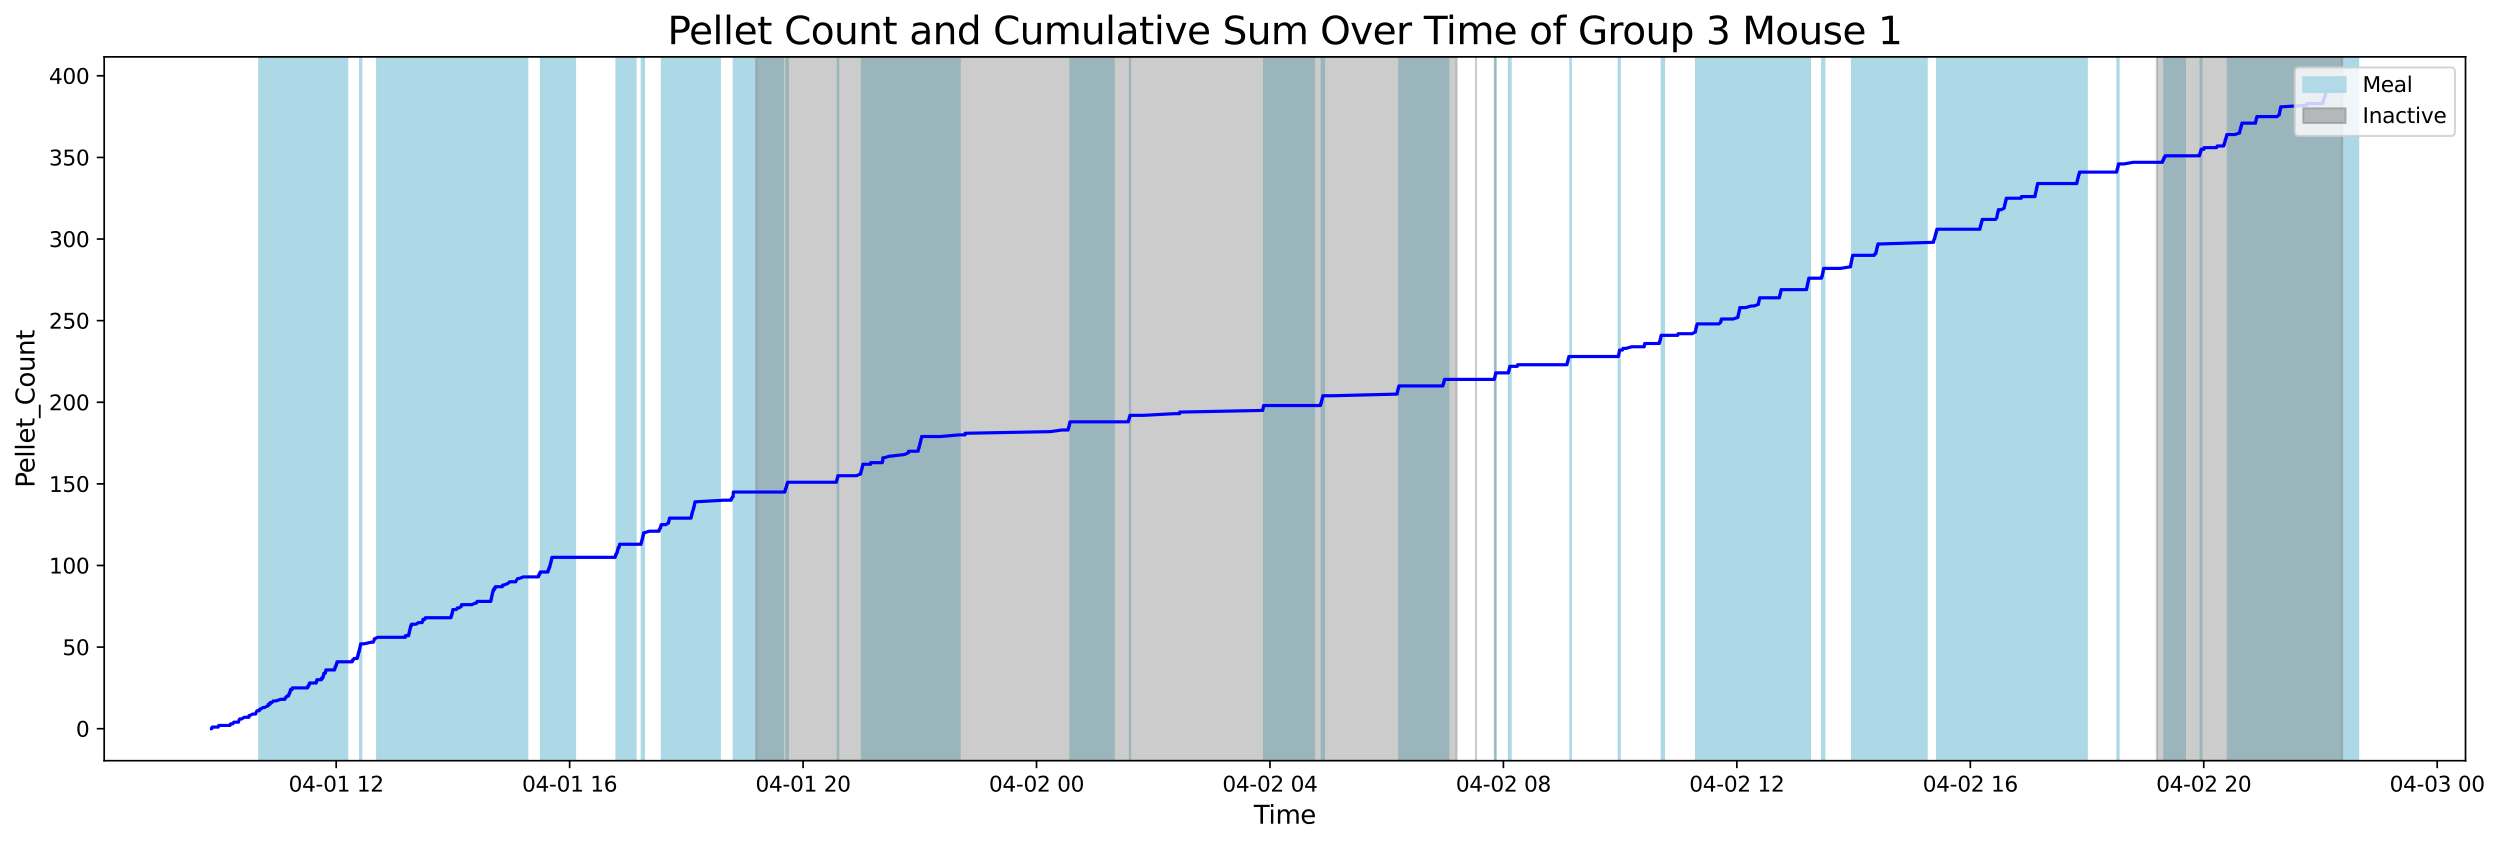 <?xml version="1.0" encoding="utf-8" standalone="no"?>
<!DOCTYPE svg PUBLIC "-//W3C//DTD SVG 1.1//EN"
  "http://www.w3.org/Graphics/SVG/1.1/DTD/svg11.dtd">
<svg xmlns:xlink="http://www.w3.org/1999/xlink" width="1181.532pt" height="399.009pt" viewBox="0 0 1181.532 399.009" xmlns="http://www.w3.org/2000/svg" version="1.1">
 <defs>
  <style type="text/css">*{stroke-linejoin: round; stroke-linecap: butt}</style>
 </defs>
 <g id="figure_1">
  <g id="patch_1">
   <path d="M 0 399.009 
L 1181.532 399.009 
L 1181.532 0 
L 0 0 
z
" style="fill: #ffffff"/>
  </g>
  <g id="axes_1">
   <g id="patch_2">
    <path d="M 49.235 359.517 
L 1165.235 359.517 
L 1165.235 26.877 
L 49.235 26.877 
z
" style="fill: #ffffff"/>
   </g>
   <g id="patch_3">
    <path d="M 139.842 359.517 
L 139.842 26.877 
L 122.509 26.877 
L 122.509 359.517 
z
" clip-path="url(#p1461bb9137)" style="fill: #add8e6; stroke: #add8e6; stroke-linejoin: miter"/>
   </g>
   <g id="patch_4">
    <path d="M 145.397 359.517 
L 145.397 26.877 
L 143.02 26.877 
L 143.02 359.517 
z
" clip-path="url(#p1461bb9137)" style="fill: #add8e6; stroke: #add8e6; stroke-linejoin: miter"/>
   </g>
   <g id="patch_5">
    <path d="M 150.967 359.517 
L 150.967 26.877 
L 128.605 26.877 
L 128.605 359.517 
z
" clip-path="url(#p1461bb9137)" style="fill: #add8e6; stroke: #add8e6; stroke-linejoin: miter"/>
   </g>
   <g id="patch_6">
    <path d="M 157.104 359.517 
L 157.104 26.877 
L 154.165 26.877 
L 154.165 359.517 
z
" clip-path="url(#p1461bb9137)" style="fill: #add8e6; stroke: #add8e6; stroke-linejoin: miter"/>
   </g>
   <g id="patch_7">
    <path d="M 160.038 359.517 
L 160.038 26.877 
L 137.637 26.877 
L 137.637 359.517 
z
" clip-path="url(#p1461bb9137)" style="fill: #add8e6; stroke: #add8e6; stroke-linejoin: miter"/>
   </g>
   <g id="patch_8">
    <path d="M 147.6 359.517 
L 147.6 26.877 
L 147.585 26.877 
L 147.585 359.517 
z
" clip-path="url(#p1461bb9137)" style="fill: #add8e6; stroke: #add8e6; stroke-linejoin: miter"/>
   </g>
   <g id="patch_9">
    <path d="M 153.459 359.517 
L 153.459 26.877 
L 153.308 26.877 
L 153.308 359.517 
z
" clip-path="url(#p1461bb9137)" style="fill: #add8e6; stroke: #add8e6; stroke-linejoin: miter"/>
   </g>
   <g id="patch_10">
    <path d="M 158.81 359.517 
L 158.81 26.877 
L 158.583 26.877 
L 158.583 359.517 
z
" clip-path="url(#p1461bb9137)" style="fill: #add8e6; stroke: #add8e6; stroke-linejoin: miter"/>
   </g>
   <g id="patch_11">
    <path d="M 164.096 359.517 
L 164.096 26.877 
L 159.833 26.877 
L 159.833 359.517 
z
" clip-path="url(#p1461bb9137)" style="fill: #add8e6; stroke: #add8e6; stroke-linejoin: miter"/>
   </g>
   <g id="patch_12">
    <path d="M 170.189 359.517 
L 170.189 26.877 
L 170.739 26.877 
L 170.739 359.517 
z
" clip-path="url(#p1461bb9137)" style="fill: #add8e6; stroke: #add8e6; stroke-linejoin: miter"/>
   </g>
   <g id="patch_13">
    <path d="M 199.964 359.517 
L 199.964 26.877 
L 178.235 26.877 
L 178.235 359.517 
z
" clip-path="url(#p1461bb9137)" style="fill: #add8e6; stroke: #add8e6; stroke-linejoin: miter"/>
   </g>
   <g id="patch_14">
    <path d="M 193.626 359.517 
L 193.626 26.877 
L 193.74 26.877 
L 193.74 359.517 
z
" clip-path="url(#p1461bb9137)" style="fill: #add8e6; stroke: #add8e6; stroke-linejoin: miter"/>
   </g>
   <g id="patch_15">
    <path d="M 194.491 359.517 
L 194.491 26.877 
L 194.892 26.877 
L 194.892 359.517 
z
" clip-path="url(#p1461bb9137)" style="fill: #add8e6; stroke: #add8e6; stroke-linejoin: miter"/>
   </g>
   <g id="patch_16">
    <path d="M 222.183 359.517 
L 222.183 26.877 
L 200.176 26.877 
L 200.176 359.517 
z
" clip-path="url(#p1461bb9137)" style="fill: #add8e6; stroke: #add8e6; stroke-linejoin: miter"/>
   </g>
   <g id="patch_17">
    <path d="M 215.623 359.517 
L 215.623 26.877 
L 214.502 26.877 
L 214.502 359.517 
z
" clip-path="url(#p1461bb9137)" style="fill: #add8e6; stroke: #add8e6; stroke-linejoin: miter"/>
   </g>
   <g id="patch_18">
    <path d="M 242.395 359.517 
L 242.395 26.877 
L 219.004 26.877 
L 219.004 359.517 
z
" clip-path="url(#p1461bb9137)" style="fill: #add8e6; stroke: #add8e6; stroke-linejoin: miter"/>
   </g>
   <g id="patch_19">
    <path d="M 249.191 359.517 
L 249.191 26.877 
L 232.591 26.877 
L 232.591 359.517 
z
" clip-path="url(#p1461bb9137)" style="fill: #add8e6; stroke: #add8e6; stroke-linejoin: miter"/>
   </g>
   <g id="patch_20">
    <path d="M 233.097 359.517 
L 233.097 26.877 
L 233.319 26.877 
L 233.319 359.517 
z
" clip-path="url(#p1461bb9137)" style="fill: #add8e6; stroke: #add8e6; stroke-linejoin: miter"/>
   </g>
   <g id="patch_21">
    <path d="M 265.304 359.517 
L 265.304 26.877 
L 257.368 26.877 
L 257.368 359.517 
z
" clip-path="url(#p1461bb9137)" style="fill: #add8e6; stroke: #add8e6; stroke-linejoin: miter"/>
   </g>
   <g id="patch_22">
    <path d="M 271.763 359.517 
L 271.763 26.877 
L 255.639 26.877 
L 255.639 359.517 
z
" clip-path="url(#p1461bb9137)" style="fill: #add8e6; stroke: #add8e6; stroke-linejoin: miter"/>
   </g>
   <g id="patch_23">
    <path d="M 259.484 359.517 
L 259.484 26.877 
L 259.781 26.877 
L 259.781 359.517 
z
" clip-path="url(#p1461bb9137)" style="fill: #add8e6; stroke: #add8e6; stroke-linejoin: miter"/>
   </g>
   <g id="patch_24">
    <path d="M 260.669 359.517 
L 260.669 26.877 
L 261.259 26.877 
L 261.259 359.517 
z
" clip-path="url(#p1461bb9137)" style="fill: #add8e6; stroke: #add8e6; stroke-linejoin: miter"/>
   </g>
   <g id="patch_25">
    <path d="M 292.951 359.517 
L 292.951 26.877 
L 291.36 26.877 
L 291.36 359.517 
z
" clip-path="url(#p1461bb9137)" style="fill: #add8e6; stroke: #add8e6; stroke-linejoin: miter"/>
   </g>
   <g id="patch_26">
    <path d="M 300.392 359.517 
L 300.392 26.877 
L 292.464 26.877 
L 292.464 359.517 
z
" clip-path="url(#p1461bb9137)" style="fill: #add8e6; stroke: #add8e6; stroke-linejoin: miter"/>
   </g>
   <g id="patch_27">
    <path d="M 292.939 359.517 
L 292.939 26.877 
L 293.13 26.877 
L 293.13 359.517 
z
" clip-path="url(#p1461bb9137)" style="fill: #add8e6; stroke: #add8e6; stroke-linejoin: miter"/>
   </g>
   <g id="patch_28">
    <path d="M 303.281 359.517 
L 303.281 26.877 
L 304.372 26.877 
L 304.372 359.517 
z
" clip-path="url(#p1461bb9137)" style="fill: #add8e6; stroke: #add8e6; stroke-linejoin: miter"/>
   </g>
   <g id="patch_29">
    <path d="M 322.383 359.517 
L 322.383 26.877 
L 312.827 26.877 
L 312.827 359.517 
z
" clip-path="url(#p1461bb9137)" style="fill: #add8e6; stroke: #add8e6; stroke-linejoin: miter"/>
   </g>
   <g id="patch_30">
    <path d="M 340.213 359.517 
L 340.213 26.877 
L 316.69 26.877 
L 316.69 359.517 
z
" clip-path="url(#p1461bb9137)" style="fill: #add8e6; stroke: #add8e6; stroke-linejoin: miter"/>
   </g>
   <g id="patch_31">
    <path d="M 327.706 359.517 
L 327.706 26.877 
L 327.395 26.877 
L 327.395 359.517 
z
" clip-path="url(#p1461bb9137)" style="fill: #add8e6; stroke: #add8e6; stroke-linejoin: miter"/>
   </g>
   <g id="patch_32">
    <path d="M 336.249 359.517 
L 336.249 26.877 
L 328.866 26.877 
L 328.866 359.517 
z
" clip-path="url(#p1461bb9137)" style="fill: #add8e6; stroke: #add8e6; stroke-linejoin: miter"/>
   </g>
   <g id="patch_33">
    <path d="M 370.072 359.517 
L 370.072 26.877 
L 346.769 26.877 
L 346.769 359.517 
z
" clip-path="url(#p1461bb9137)" style="fill: #add8e6; stroke: #add8e6; stroke-linejoin: miter"/>
   </g>
   <g id="patch_34">
    <path d="M 371.642 359.517 
L 371.642 26.877 
L 372.372 26.877 
L 372.372 359.517 
z
" clip-path="url(#p1461bb9137)" style="fill: #add8e6; stroke: #add8e6; stroke-linejoin: miter"/>
   </g>
   <g id="patch_35">
    <path d="M 395.935 359.517 
L 395.935 26.877 
L 396.168 26.877 
L 396.168 359.517 
z
" clip-path="url(#p1461bb9137)" style="fill: #add8e6; stroke: #add8e6; stroke-linejoin: miter"/>
   </g>
   <g id="patch_36">
    <path d="M 430.945 359.517 
L 430.945 26.877 
L 407.331 26.877 
L 407.331 359.517 
z
" clip-path="url(#p1461bb9137)" style="fill: #add8e6; stroke: #add8e6; stroke-linejoin: miter"/>
   </g>
   <g id="patch_37">
    <path d="M 408.195 359.517 
L 408.195 26.877 
L 408.157 26.877 
L 408.157 359.517 
z
" clip-path="url(#p1461bb9137)" style="fill: #add8e6; stroke: #add8e6; stroke-linejoin: miter"/>
   </g>
   <g id="patch_38">
    <path d="M 417.375 359.517 
L 417.375 26.877 
L 417.454 26.877 
L 417.454 359.517 
z
" clip-path="url(#p1461bb9137)" style="fill: #add8e6; stroke: #add8e6; stroke-linejoin: miter"/>
   </g>
   <g id="patch_39">
    <path d="M 453.555 359.517 
L 453.555 26.877 
L 430.597 26.877 
L 430.597 359.517 
z
" clip-path="url(#p1461bb9137)" style="fill: #add8e6; stroke: #add8e6; stroke-linejoin: miter"/>
   </g>
   <g id="patch_40">
    <path d="M 434.196 359.517 
L 434.196 26.877 
L 434.437 26.877 
L 434.437 359.517 
z
" clip-path="url(#p1461bb9137)" style="fill: #add8e6; stroke: #add8e6; stroke-linejoin: miter"/>
   </g>
   <g id="patch_41">
    <path d="M 435.048 359.517 
L 435.048 26.877 
L 434.74 26.877 
L 434.74 359.517 
z
" clip-path="url(#p1461bb9137)" style="fill: #add8e6; stroke: #add8e6; stroke-linejoin: miter"/>
   </g>
   <g id="patch_42">
    <path d="M 435.352 359.517 
L 435.352 26.877 
L 435.307 26.877 
L 435.307 359.517 
z
" clip-path="url(#p1461bb9137)" style="fill: #add8e6; stroke: #add8e6; stroke-linejoin: miter"/>
   </g>
   <g id="patch_43">
    <path d="M 436.383 359.517 
L 436.383 26.877 
L 435.666 26.877 
L 435.666 359.517 
z
" clip-path="url(#p1461bb9137)" style="fill: #add8e6; stroke: #add8e6; stroke-linejoin: miter"/>
   </g>
   <g id="patch_44">
    <path d="M 526.372 359.517 
L 526.372 26.877 
L 505.903 26.877 
L 505.903 359.517 
z
" clip-path="url(#p1461bb9137)" style="fill: #add8e6; stroke: #add8e6; stroke-linejoin: miter"/>
   </g>
   <g id="patch_45">
    <path d="M 534 359.517 
L 534 26.877 
L 534.135 26.877 
L 534.135 359.517 
z
" clip-path="url(#p1461bb9137)" style="fill: #add8e6; stroke: #add8e6; stroke-linejoin: miter"/>
   </g>
   <g id="patch_46">
    <path d="M 621.034 359.517 
L 621.034 26.877 
L 597.399 26.877 
L 597.399 359.517 
z
" clip-path="url(#p1461bb9137)" style="fill: #add8e6; stroke: #add8e6; stroke-linejoin: miter"/>
   </g>
   <g id="patch_47">
    <path d="M 625.173 359.517 
L 625.173 26.877 
L 624.623 26.877 
L 624.623 359.517 
z
" clip-path="url(#p1461bb9137)" style="fill: #add8e6; stroke: #add8e6; stroke-linejoin: miter"/>
   </g>
   <g id="patch_48">
    <path d="M 625.74 359.517 
L 625.74 26.877 
L 625.18 26.877 
L 625.18 359.517 
z
" clip-path="url(#p1461bb9137)" style="fill: #add8e6; stroke: #add8e6; stroke-linejoin: miter"/>
   </g>
   <g id="patch_49">
    <path d="M 684.55 359.517 
L 684.55 26.877 
L 661.261 26.877 
L 661.261 359.517 
z
" clip-path="url(#p1461bb9137)" style="fill: #add8e6; stroke: #add8e6; stroke-linejoin: miter"/>
   </g>
   <g id="patch_50">
    <path d="M 683.672 359.517 
L 683.672 26.877 
L 682.874 26.877 
L 682.874 359.517 
z
" clip-path="url(#p1461bb9137)" style="fill: #add8e6; stroke: #add8e6; stroke-linejoin: miter"/>
   </g>
   <g id="patch_51">
    <path d="M 706.475 359.517 
L 706.475 26.877 
L 706.785 26.877 
L 706.785 359.517 
z
" clip-path="url(#p1461bb9137)" style="fill: #add8e6; stroke: #add8e6; stroke-linejoin: miter"/>
   </g>
   <g id="patch_52">
    <path d="M 713.109 359.517 
L 713.109 26.877 
L 713.244 26.877 
L 713.244 359.517 
z
" clip-path="url(#p1461bb9137)" style="fill: #add8e6; stroke: #add8e6; stroke-linejoin: miter"/>
   </g>
   <g id="patch_53">
    <path d="M 713.976 359.517 
L 713.976 26.877 
L 713.88 26.877 
L 713.88 359.517 
z
" clip-path="url(#p1461bb9137)" style="fill: #add8e6; stroke: #add8e6; stroke-linejoin: miter"/>
   </g>
   <g id="patch_54">
    <path d="M 742.394 359.517 
L 742.394 26.877 
L 742.161 26.877 
L 742.161 359.517 
z
" clip-path="url(#p1461bb9137)" style="fill: #add8e6; stroke: #add8e6; stroke-linejoin: miter"/>
   </g>
   <g id="patch_55">
    <path d="M 765.031 359.517 
L 765.031 26.877 
L 765.537 26.877 
L 765.537 359.517 
z
" clip-path="url(#p1461bb9137)" style="fill: #add8e6; stroke: #add8e6; stroke-linejoin: miter"/>
   </g>
   <g id="patch_56">
    <path d="M 786.454 359.517 
L 786.454 26.877 
L 785.314 26.877 
L 785.314 359.517 
z
" clip-path="url(#p1461bb9137)" style="fill: #add8e6; stroke: #add8e6; stroke-linejoin: miter"/>
   </g>
   <g id="patch_57">
    <path d="M 825.52 359.517 
L 825.52 26.877 
L 801.563 26.877 
L 801.563 359.517 
z
" clip-path="url(#p1461bb9137)" style="fill: #add8e6; stroke: #add8e6; stroke-linejoin: miter"/>
   </g>
   <g id="patch_58">
    <path d="M 802.216 359.517 
L 802.216 26.877 
L 801.923 26.877 
L 801.923 359.517 
z
" clip-path="url(#p1461bb9137)" style="fill: #add8e6; stroke: #add8e6; stroke-linejoin: miter"/>
   </g>
   <g id="patch_59">
    <path d="M 837.564 359.517 
L 837.564 26.877 
L 813.92 26.877 
L 813.92 359.517 
z
" clip-path="url(#p1461bb9137)" style="fill: #add8e6; stroke: #add8e6; stroke-linejoin: miter"/>
   </g>
   <g id="patch_60">
    <path d="M 845.701 359.517 
L 845.701 26.877 
L 822.544 26.877 
L 822.544 359.517 
z
" clip-path="url(#p1461bb9137)" style="fill: #add8e6; stroke: #add8e6; stroke-linejoin: miter"/>
   </g>
   <g id="patch_61">
    <path d="M 855.393 359.517 
L 855.393 26.877 
L 831.76 26.877 
L 831.76 359.517 
z
" clip-path="url(#p1461bb9137)" style="fill: #add8e6; stroke: #add8e6; stroke-linejoin: miter"/>
   </g>
   <g id="patch_62">
    <path d="M 841.749 359.517 
L 841.749 26.877 
L 841.459 26.877 
L 841.459 359.517 
z
" clip-path="url(#p1461bb9137)" style="fill: #add8e6; stroke: #add8e6; stroke-linejoin: miter"/>
   </g>
   <g id="patch_63">
    <path d="M 842.003 359.517 
L 842.003 26.877 
L 841.887 26.877 
L 841.887 359.517 
z
" clip-path="url(#p1461bb9137)" style="fill: #add8e6; stroke: #add8e6; stroke-linejoin: miter"/>
   </g>
   <g id="patch_64">
    <path d="M 854.008 359.517 
L 854.008 26.877 
L 854.537 26.877 
L 854.537 359.517 
z
" clip-path="url(#p1461bb9137)" style="fill: #add8e6; stroke: #add8e6; stroke-linejoin: miter"/>
   </g>
   <g id="patch_65">
    <path d="M 855.168 359.517 
L 855.168 26.877 
L 855.09 26.877 
L 855.09 359.517 
z
" clip-path="url(#p1461bb9137)" style="fill: #add8e6; stroke: #add8e6; stroke-linejoin: miter"/>
   </g>
   <g id="patch_66">
    <path d="M 861.167 359.517 
L 861.167 26.877 
L 861.349 26.877 
L 861.349 359.517 
z
" clip-path="url(#p1461bb9137)" style="fill: #add8e6; stroke: #add8e6; stroke-linejoin: miter"/>
   </g>
   <g id="patch_67">
    <path d="M 862.091 359.517 
L 862.091 26.877 
L 862.205 26.877 
L 862.205 359.517 
z
" clip-path="url(#p1461bb9137)" style="fill: #add8e6; stroke: #add8e6; stroke-linejoin: miter"/>
   </g>
   <g id="patch_68">
    <path d="M 898.859 359.517 
L 898.859 26.877 
L 875.266 26.877 
L 875.266 359.517 
z
" clip-path="url(#p1461bb9137)" style="fill: #add8e6; stroke: #add8e6; stroke-linejoin: miter"/>
   </g>
   <g id="patch_69">
    <path d="M 875.892 359.517 
L 875.892 26.877 
L 875.755 26.877 
L 875.755 359.517 
z
" clip-path="url(#p1461bb9137)" style="fill: #add8e6; stroke: #add8e6; stroke-linejoin: miter"/>
   </g>
   <g id="patch_70">
    <path d="M 910.581 359.517 
L 910.581 26.877 
L 887.587 26.877 
L 887.587 359.517 
z
" clip-path="url(#p1461bb9137)" style="fill: #add8e6; stroke: #add8e6; stroke-linejoin: miter"/>
   </g>
   <g id="patch_71">
    <path d="M 938.156 359.517 
L 938.156 26.877 
L 915.476 26.877 
L 915.476 359.517 
z
" clip-path="url(#p1461bb9137)" style="fill: #add8e6; stroke: #add8e6; stroke-linejoin: miter"/>
   </g>
   <g id="patch_72">
    <path d="M 960.237 359.517 
L 960.237 26.877 
L 936.941 26.877 
L 936.941 359.517 
z
" clip-path="url(#p1461bb9137)" style="fill: #add8e6; stroke: #add8e6; stroke-linejoin: miter"/>
   </g>
   <g id="patch_73">
    <path d="M 968.075 359.517 
L 968.075 26.877 
L 944.661 26.877 
L 944.661 359.517 
z
" clip-path="url(#p1461bb9137)" style="fill: #add8e6; stroke: #add8e6; stroke-linejoin: miter"/>
   </g>
   <g id="patch_74">
    <path d="M 971.538 359.517 
L 971.538 26.877 
L 948.349 26.877 
L 948.349 359.517 
z
" clip-path="url(#p1461bb9137)" style="fill: #add8e6; stroke: #add8e6; stroke-linejoin: miter"/>
   </g>
   <g id="patch_75">
    <path d="M 986.264 359.517 
L 986.264 26.877 
L 963.189 26.877 
L 963.189 359.517 
z
" clip-path="url(#p1461bb9137)" style="fill: #add8e6; stroke: #add8e6; stroke-linejoin: miter"/>
   </g>
   <g id="patch_76">
    <path d="M 981.972 359.517 
L 981.972 26.877 
L 982.682 26.877 
L 982.682 359.517 
z
" clip-path="url(#p1461bb9137)" style="fill: #add8e6; stroke: #add8e6; stroke-linejoin: miter"/>
   </g>
   <g id="patch_77">
    <path d="M 1000.722 359.517 
L 1000.722 26.877 
L 1001.272 26.877 
L 1001.272 359.517 
z
" clip-path="url(#p1461bb9137)" style="fill: #add8e6; stroke: #add8e6; stroke-linejoin: miter"/>
   </g>
   <g id="patch_78">
    <path d="M 1032.649 359.517 
L 1032.649 26.877 
L 1022.9 26.877 
L 1022.9 359.517 
z
" clip-path="url(#p1461bb9137)" style="fill: #add8e6; stroke: #add8e6; stroke-linejoin: miter"/>
   </g>
   <g id="patch_79">
    <path d="M 1040.007 359.517 
L 1040.007 26.877 
L 1040.438 26.877 
L 1040.438 359.517 
z
" clip-path="url(#p1461bb9137)" style="fill: #add8e6; stroke: #add8e6; stroke-linejoin: miter"/>
   </g>
   <g id="patch_80">
    <path d="M 1064.519 359.517 
L 1064.519 26.877 
L 1052.895 26.877 
L 1052.895 359.517 
z
" clip-path="url(#p1461bb9137)" style="fill: #add8e6; stroke: #add8e6; stroke-linejoin: miter"/>
   </g>
   <g id="patch_81">
    <path d="M 1082.711 359.517 
L 1082.711 26.877 
L 1059.619 26.877 
L 1059.619 359.517 
z
" clip-path="url(#p1461bb9137)" style="fill: #add8e6; stroke: #add8e6; stroke-linejoin: miter"/>
   </g>
   <g id="patch_82">
    <path d="M 1066.14 359.517 
L 1066.14 26.877 
L 1066.643 26.877 
L 1066.643 359.517 
z
" clip-path="url(#p1461bb9137)" style="fill: #add8e6; stroke: #add8e6; stroke-linejoin: miter"/>
   </g>
   <g id="patch_83">
    <path d="M 1101.475 359.517 
L 1101.475 26.877 
L 1077.984 26.877 
L 1077.984 359.517 
z
" clip-path="url(#p1461bb9137)" style="fill: #add8e6; stroke: #add8e6; stroke-linejoin: miter"/>
   </g>
   <g id="patch_84">
    <path d="M 1114.508 359.517 
L 1114.508 26.877 
L 1090.537 26.877 
L 1090.537 359.517 
z
" clip-path="url(#p1461bb9137)" style="fill: #add8e6; stroke: #add8e6; stroke-linejoin: miter"/>
   </g>
   <g id="patch_85">
    <path d="M 1098.226 359.517 
L 1098.226 26.877 
L 1099.546 26.877 
L 1099.546 359.517 
z
" clip-path="url(#p1461bb9137)" style="fill: #add8e6; stroke: #add8e6; stroke-linejoin: miter"/>
   </g>
   <g id="patch_86">
    <path d="M 357.399 359.517 
L 357.399 26.877 
L 688.389 26.877 
L 688.389 359.517 
z
" clip-path="url(#p1461bb9137)" style="fill: #808080; opacity: 0.4; stroke: #808080; stroke-linejoin: miter"/>
   </g>
   <g id="patch_87">
    <path d="M 697.583 26.877 
L 697.583 26.877 
L 697.583 359.517 
" clip-path="url(#p1461bb9137)" style="fill: #808080; opacity: 0.4; stroke: #808080; stroke-linejoin: miter"/>
   </g>
   <g id="patch_88">
    <path d="M 706.777 26.877 
L 706.777 26.877 
L 706.777 359.517 
" clip-path="url(#p1461bb9137)" style="fill: #808080; opacity: 0.4; stroke: #808080; stroke-linejoin: miter"/>
   </g>
   <g id="patch_89">
    <path d="M 1019.379 359.517 
L 1019.379 26.877 
L 1106.946 26.877 
L 1106.946 359.517 
z
" clip-path="url(#p1461bb9137)" style="fill: #808080; opacity: 0.4; stroke: #808080; stroke-linejoin: miter"/>
   </g>
   <g id="matplotlib.axis_1">
    <g id="xtick_1">
     <g id="line2d_1">
      <defs>
       <path id="m7305e7c8de" d="M 0 0 
L 0 3.5 
" style="stroke: #000000; stroke-width: 0.8"/>
      </defs>
      <g>
       <use xlink:href="#m7305e7c8de" x="158.882" y="359.517" style="stroke: #000000; stroke-width: 0.8"/>
      </g>
     </g>
     <g id="text_1">
      <!-- 04-01 12 -->
      <g transform="translate(136.401 374.116) scale(0.1 -0.1)">
       <defs>
        <path id="DejaVuSans-30" d="M 2034 4250 
Q 1547 4250 1301 3770 
Q 1056 3291 1056 2328 
Q 1056 1369 1301 889 
Q 1547 409 2034 409 
Q 2525 409 2770 889 
Q 3016 1369 3016 2328 
Q 3016 3291 2770 3770 
Q 2525 4250 2034 4250 
z
M 2034 4750 
Q 2819 4750 3233 4129 
Q 3647 3509 3647 2328 
Q 3647 1150 3233 529 
Q 2819 -91 2034 -91 
Q 1250 -91 836 529 
Q 422 1150 422 2328 
Q 422 3509 836 4129 
Q 1250 4750 2034 4750 
z
" transform="scale(0.016)"/>
        <path id="DejaVuSans-34" d="M 2419 4116 
L 825 1625 
L 2419 1625 
L 2419 4116 
z
M 2253 4666 
L 3047 4666 
L 3047 1625 
L 3713 1625 
L 3713 1100 
L 3047 1100 
L 3047 0 
L 2419 0 
L 2419 1100 
L 313 1100 
L 313 1709 
L 2253 4666 
z
" transform="scale(0.016)"/>
        <path id="DejaVuSans-2d" d="M 313 2009 
L 1997 2009 
L 1997 1497 
L 313 1497 
L 313 2009 
z
" transform="scale(0.016)"/>
        <path id="DejaVuSans-31" d="M 794 531 
L 1825 531 
L 1825 4091 
L 703 3866 
L 703 4441 
L 1819 4666 
L 2450 4666 
L 2450 531 
L 3481 531 
L 3481 0 
L 794 0 
L 794 531 
z
" transform="scale(0.016)"/>
        <path id="DejaVuSans-20" transform="scale(0.016)"/>
        <path id="DejaVuSans-32" d="M 1228 531 
L 3431 531 
L 3431 0 
L 469 0 
L 469 531 
Q 828 903 1448 1529 
Q 2069 2156 2228 2338 
Q 2531 2678 2651 2914 
Q 2772 3150 2772 3378 
Q 2772 3750 2511 3984 
Q 2250 4219 1831 4219 
Q 1534 4219 1204 4116 
Q 875 4013 500 3803 
L 500 4441 
Q 881 4594 1212 4672 
Q 1544 4750 1819 4750 
Q 2544 4750 2975 4387 
Q 3406 4025 3406 3419 
Q 3406 3131 3298 2873 
Q 3191 2616 2906 2266 
Q 2828 2175 2409 1742 
Q 1991 1309 1228 531 
z
" transform="scale(0.016)"/>
       </defs>
       <use xlink:href="#DejaVuSans-30"/>
       <use xlink:href="#DejaVuSans-34" x="63.623"/>
       <use xlink:href="#DejaVuSans-2d" x="127.246"/>
       <use xlink:href="#DejaVuSans-30" x="163.33"/>
       <use xlink:href="#DejaVuSans-31" x="226.953"/>
       <use xlink:href="#DejaVuSans-20" x="290.576"/>
       <use xlink:href="#DejaVuSans-31" x="322.363"/>
       <use xlink:href="#DejaVuSans-32" x="385.986"/>
      </g>
     </g>
    </g>
    <g id="xtick_2">
     <g id="line2d_2">
      <g>
       <use xlink:href="#m7305e7c8de" x="269.212" y="359.517" style="stroke: #000000; stroke-width: 0.8"/>
      </g>
     </g>
     <g id="text_2">
      <!-- 04-01 16 -->
      <g transform="translate(246.731 374.116) scale(0.1 -0.1)">
       <defs>
        <path id="DejaVuSans-36" d="M 2113 2584 
Q 1688 2584 1439 2293 
Q 1191 2003 1191 1497 
Q 1191 994 1439 701 
Q 1688 409 2113 409 
Q 2538 409 2786 701 
Q 3034 994 3034 1497 
Q 3034 2003 2786 2293 
Q 2538 2584 2113 2584 
z
M 3366 4563 
L 3366 3988 
Q 3128 4100 2886 4159 
Q 2644 4219 2406 4219 
Q 1781 4219 1451 3797 
Q 1122 3375 1075 2522 
Q 1259 2794 1537 2939 
Q 1816 3084 2150 3084 
Q 2853 3084 3261 2657 
Q 3669 2231 3669 1497 
Q 3669 778 3244 343 
Q 2819 -91 2113 -91 
Q 1303 -91 875 529 
Q 447 1150 447 2328 
Q 447 3434 972 4092 
Q 1497 4750 2381 4750 
Q 2619 4750 2861 4703 
Q 3103 4656 3366 4563 
z
" transform="scale(0.016)"/>
       </defs>
       <use xlink:href="#DejaVuSans-30"/>
       <use xlink:href="#DejaVuSans-34" x="63.623"/>
       <use xlink:href="#DejaVuSans-2d" x="127.246"/>
       <use xlink:href="#DejaVuSans-30" x="163.33"/>
       <use xlink:href="#DejaVuSans-31" x="226.953"/>
       <use xlink:href="#DejaVuSans-20" x="290.576"/>
       <use xlink:href="#DejaVuSans-31" x="322.363"/>
       <use xlink:href="#DejaVuSans-36" x="385.986"/>
      </g>
     </g>
    </g>
    <g id="xtick_3">
     <g id="line2d_3">
      <g>
       <use xlink:href="#m7305e7c8de" x="379.542" y="359.517" style="stroke: #000000; stroke-width: 0.8"/>
      </g>
     </g>
     <g id="text_3">
      <!-- 04-01 20 -->
      <g transform="translate(357.061 374.116) scale(0.1 -0.1)">
       <use xlink:href="#DejaVuSans-30"/>
       <use xlink:href="#DejaVuSans-34" x="63.623"/>
       <use xlink:href="#DejaVuSans-2d" x="127.246"/>
       <use xlink:href="#DejaVuSans-30" x="163.33"/>
       <use xlink:href="#DejaVuSans-31" x="226.953"/>
       <use xlink:href="#DejaVuSans-20" x="290.576"/>
       <use xlink:href="#DejaVuSans-32" x="322.363"/>
       <use xlink:href="#DejaVuSans-30" x="385.986"/>
      </g>
     </g>
    </g>
    <g id="xtick_4">
     <g id="line2d_4">
      <g>
       <use xlink:href="#m7305e7c8de" x="489.871" y="359.517" style="stroke: #000000; stroke-width: 0.8"/>
      </g>
     </g>
     <g id="text_4">
      <!-- 04-02 00 -->
      <g transform="translate(467.391 374.116) scale(0.1 -0.1)">
       <use xlink:href="#DejaVuSans-30"/>
       <use xlink:href="#DejaVuSans-34" x="63.623"/>
       <use xlink:href="#DejaVuSans-2d" x="127.246"/>
       <use xlink:href="#DejaVuSans-30" x="163.33"/>
       <use xlink:href="#DejaVuSans-32" x="226.953"/>
       <use xlink:href="#DejaVuSans-20" x="290.576"/>
       <use xlink:href="#DejaVuSans-30" x="322.363"/>
       <use xlink:href="#DejaVuSans-30" x="385.986"/>
      </g>
     </g>
    </g>
    <g id="xtick_5">
     <g id="line2d_5">
      <g>
       <use xlink:href="#m7305e7c8de" x="600.201" y="359.517" style="stroke: #000000; stroke-width: 0.8"/>
      </g>
     </g>
     <g id="text_5">
      <!-- 04-02 04 -->
      <g transform="translate(577.721 374.116) scale(0.1 -0.1)">
       <use xlink:href="#DejaVuSans-30"/>
       <use xlink:href="#DejaVuSans-34" x="63.623"/>
       <use xlink:href="#DejaVuSans-2d" x="127.246"/>
       <use xlink:href="#DejaVuSans-30" x="163.33"/>
       <use xlink:href="#DejaVuSans-32" x="226.953"/>
       <use xlink:href="#DejaVuSans-20" x="290.576"/>
       <use xlink:href="#DejaVuSans-30" x="322.363"/>
       <use xlink:href="#DejaVuSans-34" x="385.986"/>
      </g>
     </g>
    </g>
    <g id="xtick_6">
     <g id="line2d_6">
      <g>
       <use xlink:href="#m7305e7c8de" x="710.531" y="359.517" style="stroke: #000000; stroke-width: 0.8"/>
      </g>
     </g>
     <g id="text_6">
      <!-- 04-02 08 -->
      <g transform="translate(688.051 374.116) scale(0.1 -0.1)">
       <defs>
        <path id="DejaVuSans-38" d="M 2034 2216 
Q 1584 2216 1326 1975 
Q 1069 1734 1069 1313 
Q 1069 891 1326 650 
Q 1584 409 2034 409 
Q 2484 409 2743 651 
Q 3003 894 3003 1313 
Q 3003 1734 2745 1975 
Q 2488 2216 2034 2216 
z
M 1403 2484 
Q 997 2584 770 2862 
Q 544 3141 544 3541 
Q 544 4100 942 4425 
Q 1341 4750 2034 4750 
Q 2731 4750 3128 4425 
Q 3525 4100 3525 3541 
Q 3525 3141 3298 2862 
Q 3072 2584 2669 2484 
Q 3125 2378 3379 2068 
Q 3634 1759 3634 1313 
Q 3634 634 3220 271 
Q 2806 -91 2034 -91 
Q 1263 -91 848 271 
Q 434 634 434 1313 
Q 434 1759 690 2068 
Q 947 2378 1403 2484 
z
M 1172 3481 
Q 1172 3119 1398 2916 
Q 1625 2713 2034 2713 
Q 2441 2713 2670 2916 
Q 2900 3119 2900 3481 
Q 2900 3844 2670 4047 
Q 2441 4250 2034 4250 
Q 1625 4250 1398 4047 
Q 1172 3844 1172 3481 
z
" transform="scale(0.016)"/>
       </defs>
       <use xlink:href="#DejaVuSans-30"/>
       <use xlink:href="#DejaVuSans-34" x="63.623"/>
       <use xlink:href="#DejaVuSans-2d" x="127.246"/>
       <use xlink:href="#DejaVuSans-30" x="163.33"/>
       <use xlink:href="#DejaVuSans-32" x="226.953"/>
       <use xlink:href="#DejaVuSans-20" x="290.576"/>
       <use xlink:href="#DejaVuSans-30" x="322.363"/>
       <use xlink:href="#DejaVuSans-38" x="385.986"/>
      </g>
     </g>
    </g>
    <g id="xtick_7">
     <g id="line2d_7">
      <g>
       <use xlink:href="#m7305e7c8de" x="820.861" y="359.517" style="stroke: #000000; stroke-width: 0.8"/>
      </g>
     </g>
     <g id="text_7">
      <!-- 04-02 12 -->
      <g transform="translate(798.381 374.116) scale(0.1 -0.1)">
       <use xlink:href="#DejaVuSans-30"/>
       <use xlink:href="#DejaVuSans-34" x="63.623"/>
       <use xlink:href="#DejaVuSans-2d" x="127.246"/>
       <use xlink:href="#DejaVuSans-30" x="163.33"/>
       <use xlink:href="#DejaVuSans-32" x="226.953"/>
       <use xlink:href="#DejaVuSans-20" x="290.576"/>
       <use xlink:href="#DejaVuSans-31" x="322.363"/>
       <use xlink:href="#DejaVuSans-32" x="385.986"/>
      </g>
     </g>
    </g>
    <g id="xtick_8">
     <g id="line2d_8">
      <g>
       <use xlink:href="#m7305e7c8de" x="931.191" y="359.517" style="stroke: #000000; stroke-width: 0.8"/>
      </g>
     </g>
     <g id="text_8">
      <!-- 04-02 16 -->
      <g transform="translate(908.711 374.116) scale(0.1 -0.1)">
       <use xlink:href="#DejaVuSans-30"/>
       <use xlink:href="#DejaVuSans-34" x="63.623"/>
       <use xlink:href="#DejaVuSans-2d" x="127.246"/>
       <use xlink:href="#DejaVuSans-30" x="163.33"/>
       <use xlink:href="#DejaVuSans-32" x="226.953"/>
       <use xlink:href="#DejaVuSans-20" x="290.576"/>
       <use xlink:href="#DejaVuSans-31" x="322.363"/>
       <use xlink:href="#DejaVuSans-36" x="385.986"/>
      </g>
     </g>
    </g>
    <g id="xtick_9">
     <g id="line2d_9">
      <g>
       <use xlink:href="#m7305e7c8de" x="1041.521" y="359.517" style="stroke: #000000; stroke-width: 0.8"/>
      </g>
     </g>
     <g id="text_9">
      <!-- 04-02 20 -->
      <g transform="translate(1019.041 374.116) scale(0.1 -0.1)">
       <use xlink:href="#DejaVuSans-30"/>
       <use xlink:href="#DejaVuSans-34" x="63.623"/>
       <use xlink:href="#DejaVuSans-2d" x="127.246"/>
       <use xlink:href="#DejaVuSans-30" x="163.33"/>
       <use xlink:href="#DejaVuSans-32" x="226.953"/>
       <use xlink:href="#DejaVuSans-20" x="290.576"/>
       <use xlink:href="#DejaVuSans-32" x="322.363"/>
       <use xlink:href="#DejaVuSans-30" x="385.986"/>
      </g>
     </g>
    </g>
    <g id="xtick_10">
     <g id="line2d_10">
      <g>
       <use xlink:href="#m7305e7c8de" x="1151.851" y="359.517" style="stroke: #000000; stroke-width: 0.8"/>
      </g>
     </g>
     <g id="text_10">
      <!-- 04-03 00 -->
      <g transform="translate(1129.371 374.116) scale(0.1 -0.1)">
       <defs>
        <path id="DejaVuSans-33" d="M 2597 2516 
Q 3050 2419 3304 2112 
Q 3559 1806 3559 1356 
Q 3559 666 3084 287 
Q 2609 -91 1734 -91 
Q 1441 -91 1130 -33 
Q 819 25 488 141 
L 488 750 
Q 750 597 1062 519 
Q 1375 441 1716 441 
Q 2309 441 2620 675 
Q 2931 909 2931 1356 
Q 2931 1769 2642 2001 
Q 2353 2234 1838 2234 
L 1294 2234 
L 1294 2753 
L 1863 2753 
Q 2328 2753 2575 2939 
Q 2822 3125 2822 3475 
Q 2822 3834 2567 4026 
Q 2313 4219 1838 4219 
Q 1578 4219 1281 4162 
Q 984 4106 628 3988 
L 628 4550 
Q 988 4650 1302 4700 
Q 1616 4750 1894 4750 
Q 2613 4750 3031 4423 
Q 3450 4097 3450 3541 
Q 3450 3153 3228 2886 
Q 3006 2619 2597 2516 
z
" transform="scale(0.016)"/>
       </defs>
       <use xlink:href="#DejaVuSans-30"/>
       <use xlink:href="#DejaVuSans-34" x="63.623"/>
       <use xlink:href="#DejaVuSans-2d" x="127.246"/>
       <use xlink:href="#DejaVuSans-30" x="163.33"/>
       <use xlink:href="#DejaVuSans-33" x="226.953"/>
       <use xlink:href="#DejaVuSans-20" x="290.576"/>
       <use xlink:href="#DejaVuSans-30" x="322.363"/>
       <use xlink:href="#DejaVuSans-30" x="385.986"/>
      </g>
     </g>
    </g>
    <g id="text_11">
     <!-- Time -->
     <g transform="translate(592.555 389.313) scale(0.12 -0.12)">
      <defs>
       <path id="DejaVuSans-54" d="M -19 4666 
L 3928 4666 
L 3928 4134 
L 2272 4134 
L 2272 0 
L 1638 0 
L 1638 4134 
L -19 4134 
L -19 4666 
z
" transform="scale(0.016)"/>
       <path id="DejaVuSans-69" d="M 603 3500 
L 1178 3500 
L 1178 0 
L 603 0 
L 603 3500 
z
M 603 4863 
L 1178 4863 
L 1178 4134 
L 603 4134 
L 603 4863 
z
" transform="scale(0.016)"/>
       <path id="DejaVuSans-6d" d="M 3328 2828 
Q 3544 3216 3844 3400 
Q 4144 3584 4550 3584 
Q 5097 3584 5394 3201 
Q 5691 2819 5691 2113 
L 5691 0 
L 5113 0 
L 5113 2094 
Q 5113 2597 4934 2840 
Q 4756 3084 4391 3084 
Q 3944 3084 3684 2787 
Q 3425 2491 3425 1978 
L 3425 0 
L 2847 0 
L 2847 2094 
Q 2847 2600 2669 2842 
Q 2491 3084 2119 3084 
Q 1678 3084 1418 2786 
Q 1159 2488 1159 1978 
L 1159 0 
L 581 0 
L 581 3500 
L 1159 3500 
L 1159 2956 
Q 1356 3278 1631 3431 
Q 1906 3584 2284 3584 
Q 2666 3584 2933 3390 
Q 3200 3197 3328 2828 
z
" transform="scale(0.016)"/>
       <path id="DejaVuSans-65" d="M 3597 1894 
L 3597 1613 
L 953 1613 
Q 991 1019 1311 708 
Q 1631 397 2203 397 
Q 2534 397 2845 478 
Q 3156 559 3463 722 
L 3463 178 
Q 3153 47 2828 -22 
Q 2503 -91 2169 -91 
Q 1331 -91 842 396 
Q 353 884 353 1716 
Q 353 2575 817 3079 
Q 1281 3584 2069 3584 
Q 2775 3584 3186 3129 
Q 3597 2675 3597 1894 
z
M 3022 2063 
Q 3016 2534 2758 2815 
Q 2500 3097 2075 3097 
Q 1594 3097 1305 2825 
Q 1016 2553 972 2059 
L 3022 2063 
z
" transform="scale(0.016)"/>
      </defs>
      <use xlink:href="#DejaVuSans-54"/>
      <use xlink:href="#DejaVuSans-69" x="57.959"/>
      <use xlink:href="#DejaVuSans-6d" x="85.742"/>
      <use xlink:href="#DejaVuSans-65" x="183.154"/>
     </g>
    </g>
   </g>
   <g id="matplotlib.axis_2">
    <g id="ytick_1">
     <g id="line2d_11">
      <defs>
       <path id="m5479335e0c" d="M 0 0 
L -3.5 0 
" style="stroke: #000000; stroke-width: 0.8"/>
      </defs>
      <g>
       <use xlink:href="#m5479335e0c" x="49.235" y="344.397" style="stroke: #000000; stroke-width: 0.8"/>
      </g>
     </g>
     <g id="text_12">
      <!-- 0 -->
      <g transform="translate(35.873 348.196) scale(0.1 -0.1)">
       <use xlink:href="#DejaVuSans-30"/>
      </g>
     </g>
    </g>
    <g id="ytick_2">
     <g id="line2d_12">
      <g>
       <use xlink:href="#m5479335e0c" x="49.235" y="305.826" style="stroke: #000000; stroke-width: 0.8"/>
      </g>
     </g>
     <g id="text_13">
      <!-- 50 -->
      <g transform="translate(29.51 309.625) scale(0.1 -0.1)">
       <defs>
        <path id="DejaVuSans-35" d="M 691 4666 
L 3169 4666 
L 3169 4134 
L 1269 4134 
L 1269 2991 
Q 1406 3038 1543 3061 
Q 1681 3084 1819 3084 
Q 2600 3084 3056 2656 
Q 3513 2228 3513 1497 
Q 3513 744 3044 326 
Q 2575 -91 1722 -91 
Q 1428 -91 1123 -41 
Q 819 9 494 109 
L 494 744 
Q 775 591 1075 516 
Q 1375 441 1709 441 
Q 2250 441 2565 725 
Q 2881 1009 2881 1497 
Q 2881 1984 2565 2268 
Q 2250 2553 1709 2553 
Q 1456 2553 1204 2497 
Q 953 2441 691 2322 
L 691 4666 
z
" transform="scale(0.016)"/>
       </defs>
       <use xlink:href="#DejaVuSans-35"/>
       <use xlink:href="#DejaVuSans-30" x="63.623"/>
      </g>
     </g>
    </g>
    <g id="ytick_3">
     <g id="line2d_13">
      <g>
       <use xlink:href="#m5479335e0c" x="49.235" y="267.254" style="stroke: #000000; stroke-width: 0.8"/>
      </g>
     </g>
     <g id="text_14">
      <!-- 100 -->
      <g transform="translate(23.148 271.054) scale(0.1 -0.1)">
       <use xlink:href="#DejaVuSans-31"/>
       <use xlink:href="#DejaVuSans-30" x="63.623"/>
       <use xlink:href="#DejaVuSans-30" x="127.246"/>
      </g>
     </g>
    </g>
    <g id="ytick_4">
     <g id="line2d_14">
      <g>
       <use xlink:href="#m5479335e0c" x="49.235" y="228.683" style="stroke: #000000; stroke-width: 0.8"/>
      </g>
     </g>
     <g id="text_15">
      <!-- 150 -->
      <g transform="translate(23.148 232.482) scale(0.1 -0.1)">
       <use xlink:href="#DejaVuSans-31"/>
       <use xlink:href="#DejaVuSans-35" x="63.623"/>
       <use xlink:href="#DejaVuSans-30" x="127.246"/>
      </g>
     </g>
    </g>
    <g id="ytick_5">
     <g id="line2d_15">
      <g>
       <use xlink:href="#m5479335e0c" x="49.235" y="190.111" style="stroke: #000000; stroke-width: 0.8"/>
      </g>
     </g>
     <g id="text_16">
      <!-- 200 -->
      <g transform="translate(23.148 193.911) scale(0.1 -0.1)">
       <use xlink:href="#DejaVuSans-32"/>
       <use xlink:href="#DejaVuSans-30" x="63.623"/>
       <use xlink:href="#DejaVuSans-30" x="127.246"/>
      </g>
     </g>
    </g>
    <g id="ytick_6">
     <g id="line2d_16">
      <g>
       <use xlink:href="#m5479335e0c" x="49.235" y="151.54" style="stroke: #000000; stroke-width: 0.8"/>
      </g>
     </g>
     <g id="text_17">
      <!-- 250 -->
      <g transform="translate(23.148 155.339) scale(0.1 -0.1)">
       <use xlink:href="#DejaVuSans-32"/>
       <use xlink:href="#DejaVuSans-35" x="63.623"/>
       <use xlink:href="#DejaVuSans-30" x="127.246"/>
      </g>
     </g>
    </g>
    <g id="ytick_7">
     <g id="line2d_17">
      <g>
       <use xlink:href="#m5479335e0c" x="49.235" y="112.969" style="stroke: #000000; stroke-width: 0.8"/>
      </g>
     </g>
     <g id="text_18">
      <!-- 300 -->
      <g transform="translate(23.148 116.768) scale(0.1 -0.1)">
       <use xlink:href="#DejaVuSans-33"/>
       <use xlink:href="#DejaVuSans-30" x="63.623"/>
       <use xlink:href="#DejaVuSans-30" x="127.246"/>
      </g>
     </g>
    </g>
    <g id="ytick_8">
     <g id="line2d_18">
      <g>
       <use xlink:href="#m5479335e0c" x="49.235" y="74.397" style="stroke: #000000; stroke-width: 0.8"/>
      </g>
     </g>
     <g id="text_19">
      <!-- 350 -->
      <g transform="translate(23.148 78.196) scale(0.1 -0.1)">
       <use xlink:href="#DejaVuSans-33"/>
       <use xlink:href="#DejaVuSans-35" x="63.623"/>
       <use xlink:href="#DejaVuSans-30" x="127.246"/>
      </g>
     </g>
    </g>
    <g id="ytick_9">
     <g id="line2d_19">
      <g>
       <use xlink:href="#m5479335e0c" x="49.235" y="35.826" style="stroke: #000000; stroke-width: 0.8"/>
      </g>
     </g>
     <g id="text_20">
      <!-- 400 -->
      <g transform="translate(23.148 39.625) scale(0.1 -0.1)">
       <use xlink:href="#DejaVuSans-34"/>
       <use xlink:href="#DejaVuSans-30" x="63.623"/>
       <use xlink:href="#DejaVuSans-30" x="127.246"/>
      </g>
     </g>
    </g>
    <g id="text_21">
     <!-- Pellet_Count -->
     <g transform="translate(16.318 230.485) rotate(-90) scale(0.12 -0.12)">
      <defs>
       <path id="DejaVuSans-50" d="M 1259 4147 
L 1259 2394 
L 2053 2394 
Q 2494 2394 2734 2622 
Q 2975 2850 2975 3272 
Q 2975 3691 2734 3919 
Q 2494 4147 2053 4147 
L 1259 4147 
z
M 628 4666 
L 2053 4666 
Q 2838 4666 3239 4311 
Q 3641 3956 3641 3272 
Q 3641 2581 3239 2228 
Q 2838 1875 2053 1875 
L 1259 1875 
L 1259 0 
L 628 0 
L 628 4666 
z
" transform="scale(0.016)"/>
       <path id="DejaVuSans-6c" d="M 603 4863 
L 1178 4863 
L 1178 0 
L 603 0 
L 603 4863 
z
" transform="scale(0.016)"/>
       <path id="DejaVuSans-74" d="M 1172 4494 
L 1172 3500 
L 2356 3500 
L 2356 3053 
L 1172 3053 
L 1172 1153 
Q 1172 725 1289 603 
Q 1406 481 1766 481 
L 2356 481 
L 2356 0 
L 1766 0 
Q 1100 0 847 248 
Q 594 497 594 1153 
L 594 3053 
L 172 3053 
L 172 3500 
L 594 3500 
L 594 4494 
L 1172 4494 
z
" transform="scale(0.016)"/>
       <path id="DejaVuSans-5f" d="M 3263 -1063 
L 3263 -1509 
L -63 -1509 
L -63 -1063 
L 3263 -1063 
z
" transform="scale(0.016)"/>
       <path id="DejaVuSans-43" d="M 4122 4306 
L 4122 3641 
Q 3803 3938 3442 4084 
Q 3081 4231 2675 4231 
Q 1875 4231 1450 3742 
Q 1025 3253 1025 2328 
Q 1025 1406 1450 917 
Q 1875 428 2675 428 
Q 3081 428 3442 575 
Q 3803 722 4122 1019 
L 4122 359 
Q 3791 134 3420 21 
Q 3050 -91 2638 -91 
Q 1578 -91 968 557 
Q 359 1206 359 2328 
Q 359 3453 968 4101 
Q 1578 4750 2638 4750 
Q 3056 4750 3426 4639 
Q 3797 4528 4122 4306 
z
" transform="scale(0.016)"/>
       <path id="DejaVuSans-6f" d="M 1959 3097 
Q 1497 3097 1228 2736 
Q 959 2375 959 1747 
Q 959 1119 1226 758 
Q 1494 397 1959 397 
Q 2419 397 2687 759 
Q 2956 1122 2956 1747 
Q 2956 2369 2687 2733 
Q 2419 3097 1959 3097 
z
M 1959 3584 
Q 2709 3584 3137 3096 
Q 3566 2609 3566 1747 
Q 3566 888 3137 398 
Q 2709 -91 1959 -91 
Q 1206 -91 779 398 
Q 353 888 353 1747 
Q 353 2609 779 3096 
Q 1206 3584 1959 3584 
z
" transform="scale(0.016)"/>
       <path id="DejaVuSans-75" d="M 544 1381 
L 544 3500 
L 1119 3500 
L 1119 1403 
Q 1119 906 1312 657 
Q 1506 409 1894 409 
Q 2359 409 2629 706 
Q 2900 1003 2900 1516 
L 2900 3500 
L 3475 3500 
L 3475 0 
L 2900 0 
L 2900 538 
Q 2691 219 2414 64 
Q 2138 -91 1772 -91 
Q 1169 -91 856 284 
Q 544 659 544 1381 
z
M 1991 3584 
L 1991 3584 
z
" transform="scale(0.016)"/>
       <path id="DejaVuSans-6e" d="M 3513 2113 
L 3513 0 
L 2938 0 
L 2938 2094 
Q 2938 2591 2744 2837 
Q 2550 3084 2163 3084 
Q 1697 3084 1428 2787 
Q 1159 2491 1159 1978 
L 1159 0 
L 581 0 
L 581 3500 
L 1159 3500 
L 1159 2956 
Q 1366 3272 1645 3428 
Q 1925 3584 2291 3584 
Q 2894 3584 3203 3211 
Q 3513 2838 3513 2113 
z
" transform="scale(0.016)"/>
      </defs>
      <use xlink:href="#DejaVuSans-50"/>
      <use xlink:href="#DejaVuSans-65" x="56.678"/>
      <use xlink:href="#DejaVuSans-6c" x="118.201"/>
      <use xlink:href="#DejaVuSans-6c" x="145.984"/>
      <use xlink:href="#DejaVuSans-65" x="173.768"/>
      <use xlink:href="#DejaVuSans-74" x="235.291"/>
      <use xlink:href="#DejaVuSans-5f" x="274.5"/>
      <use xlink:href="#DejaVuSans-43" x="324.5"/>
      <use xlink:href="#DejaVuSans-6f" x="394.324"/>
      <use xlink:href="#DejaVuSans-75" x="455.506"/>
      <use xlink:href="#DejaVuSans-6e" x="518.885"/>
      <use xlink:href="#DejaVuSans-74" x="582.264"/>
     </g>
    </g>
   </g>
   <g id="line2d_20">
    <path d="M 99.962 344.397 
L 100.085 344.397 
L 100.292 343.626 
L 103.15 343.626 
L 103.379 342.854 
L 108.72 342.854 
L 108.95 342.083 
L 110.068 342.083 
L 110.505 341.311 
L 112.75 341.311 
L 112.849 340.54 
L 113.317 339.769 
L 114.32 339.769 
L 115.362 338.997 
L 117.653 338.997 
L 117.669 338.226 
L 117.922 338.226 
L 119.446 337.454 
L 120.848 337.454 
L 121.009 336.683 
L 121.078 336.683 
L 121.461 335.911 
L 122.526 335.911 
L 122.718 335.14 
L 123.139 335.14 
L 124.365 334.369 
L 125.078 334.369 
L 126.51 333.597 
L 126.74 333.597 
L 126.763 332.826 
L 127.644 332.826 
L 127.667 332.054 
L 128.502 332.054 
L 129.123 331.283 
L 130.387 331.283 
L 132.625 330.511 
L 134.655 330.511 
L 134.816 329.74 
L 135.145 329.74 
L 135.559 328.969 
L 136.348 328.969 
L 136.448 328.197 
L 136.678 328.197 
L 136.716 327.426 
L 137.061 327.426 
L 137.076 326.654 
L 137.245 326.654 
L 137.268 325.883 
L 138.118 325.883 
L 138.141 325.111 
L 145.389 325.111 
L 145.435 324.34 
L 145.887 324.34 
L 145.918 323.569 
L 146.24 323.569 
L 146.27 322.797 
L 149.45 322.797 
L 149.473 322.026 
L 149.718 322.026 
L 149.749 321.254 
L 151.925 321.254 
L 151.955 320.483 
L 152.568 320.483 
L 152.591 319.711 
L 152.852 319.711 
L 152.859 318.94 
L 153.028 318.94 
L 153.036 318.169 
L 153.802 318.169 
L 153.809 317.397 
L 153.97 317.397 
L 153.986 316.626 
L 158.169 316.626 
L 158.184 315.854 
L 158.391 315.854 
L 158.399 315.083 
L 158.69 315.083 
L 158.782 314.311 
L 159.004 314.311 
L 159.027 313.54 
L 159.257 313.54 
L 159.272 312.769 
L 166.482 312.769 
L 166.497 311.997 
L 166.957 311.997 
L 167.264 311.226 
L 168.827 311.226 
L 168.85 310.454 
L 169.072 310.454 
L 169.095 309.683 
L 169.286 309.683 
L 169.294 308.911 
L 169.447 308.911 
L 169.462 308.14 
L 169.738 308.14 
L 169.746 307.369 
L 169.876 307.369 
L 169.892 306.597 
L 170.075 306.597 
L 170.083 305.826 
L 170.229 305.826 
L 170.236 305.054 
L 170.451 305.054 
L 170.459 304.283 
L 171.991 304.283 
L 175.485 303.511 
L 176.45 303.511 
L 176.703 302.74 
L 176.833 302.74 
L 176.887 301.969 
L 178.496 301.197 
L 191.582 301.197 
L 191.597 300.426 
L 193.114 300.426 
L 193.13 299.654 
L 193.352 299.654 
L 193.367 298.883 
L 193.498 298.883 
L 193.521 298.111 
L 193.689 298.111 
L 193.704 297.34 
L 193.888 297.34 
L 193.896 296.569 
L 194.049 296.569 
L 194.057 295.797 
L 194.44 295.797 
L 194.455 295.026 
L 196.677 295.026 
L 197.704 294.254 
L 199.497 294.254 
L 199.711 293.483 
L 199.888 293.483 
L 199.895 292.711 
L 200.784 292.711 
L 201.037 291.94 
L 213.142 291.94 
L 213.181 291.169 
L 213.426 291.169 
L 213.464 290.397 
L 213.633 290.397 
L 213.64 289.626 
L 213.832 289.626 
L 213.84 288.854 
L 213.985 288.854 
L 214.001 288.083 
L 215.64 288.083 
L 216.138 287.311 
L 217.035 287.311 
L 217.916 286.54 
L 218.107 286.54 
L 218.13 285.769 
L 223.026 285.769 
L 224.712 284.997 
L 225.171 284.997 
L 225.524 284.226 
L 231.998 284.226 
L 232.013 283.454 
L 232.182 283.454 
L 232.197 282.683 
L 232.328 282.683 
L 232.343 281.911 
L 232.488 281.911 
L 232.504 281.14 
L 232.665 281.14 
L 232.703 280.369 
L 232.856 280.369 
L 232.879 279.597 
L 233.055 279.597 
L 233.071 278.826 
L 233.531 278.826 
L 233.538 278.054 
L 234.036 278.054 
L 234.082 277.283 
L 237.384 277.283 
L 237.584 276.511 
L 238.197 276.511 
L 240.058 275.74 
L 240.825 274.969 
L 243.759 274.969 
L 244.058 274.197 
L 244.694 273.426 
L 245.33 273.426 
L 247.283 272.654 
L 254.501 272.654 
L 254.516 271.883 
L 254.861 271.883 
L 254.876 271.111 
L 255.252 271.111 
L 255.267 270.34 
L 258.968 270.34 
L 258.983 269.569 
L 259.251 269.569 
L 259.267 268.797 
L 259.558 268.797 
L 259.565 268.026 
L 259.864 268.026 
L 259.887 267.254 
L 260.04 267.254 
L 260.048 266.483 
L 260.247 266.483 
L 260.263 265.711 
L 260.446 265.711 
L 260.462 264.94 
L 260.638 264.94 
L 260.646 264.169 
L 260.807 264.169 
L 260.822 263.397 
L 290.772 263.397 
L 290.818 262.626 
L 291.04 262.626 
L 291.048 261.854 
L 291.362 261.854 
L 291.515 261.083 
L 291.76 261.083 
L 291.768 260.311 
L 291.936 260.311 
L 291.952 259.54 
L 292.136 259.54 
L 292.151 258.769 
L 292.603 258.769 
L 292.626 257.997 
L 292.802 257.997 
L 292.818 257.226 
L 302.985 257.226 
L 303 256.454 
L 303.222 256.454 
L 303.23 255.683 
L 303.414 255.683 
L 303.444 254.911 
L 303.621 254.911 
L 303.636 254.14 
L 303.789 254.14 
L 303.797 253.369 
L 303.988 253.369 
L 303.996 252.597 
L 304.18 252.597 
L 304.188 251.826 
L 304.379 251.826 
L 306.862 251.054 
L 311.482 251.054 
L 311.52 250.283 
L 311.758 250.283 
L 311.934 249.511 
L 312.202 249.511 
L 312.217 248.74 
L 312.439 248.74 
L 312.455 247.969 
L 314.684 247.969 
L 315.734 247.197 
L 315.979 247.197 
L 315.995 246.426 
L 316.171 246.426 
L 316.178 245.654 
L 316.347 245.654 
L 316.378 244.883 
L 326.606 244.883 
L 326.644 244.111 
L 326.844 244.111 
L 326.851 243.34 
L 326.997 243.34 
L 327.005 242.569 
L 327.204 242.569 
L 327.211 241.797 
L 327.38 241.797 
L 327.533 241.026 
L 327.686 241.026 
L 327.702 240.254 
L 327.893 240.254 
L 327.901 239.483 
L 328.077 239.483 
L 328.092 238.711 
L 328.223 238.711 
L 328.23 237.94 
L 328.414 237.94 
L 328.43 237.169 
L 328.621 237.169 
L 342.198 236.397 
L 345.569 236.397 
L 345.592 235.626 
L 345.883 235.626 
L 346.128 234.854 
L 346.481 234.854 
L 346.58 232.54 
L 370.937 232.54 
L 370.953 231.769 
L 371.182 231.769 
L 371.198 230.997 
L 371.458 230.997 
L 371.466 230.226 
L 371.711 230.226 
L 371.719 229.454 
L 371.887 229.454 
L 371.895 228.683 
L 372.148 228.683 
L 372.156 227.911 
L 395.309 227.911 
L 395.317 227.14 
L 395.547 227.14 
L 395.562 226.369 
L 395.754 226.369 
L 395.769 225.597 
L 395.976 225.597 
L 395.984 224.826 
L 404.802 224.826 
L 406.465 224.054 
L 406.772 224.054 
L 406.787 223.283 
L 406.971 223.283 
L 406.986 222.511 
L 407.155 222.511 
L 407.193 221.74 
L 407.377 221.74 
L 407.392 220.969 
L 407.576 220.969 
L 407.584 220.197 
L 407.737 220.197 
L 407.752 219.426 
L 411.484 219.426 
L 411.491 218.654 
L 417.023 218.654 
L 417.031 217.883 
L 417.199 217.883 
L 417.238 216.34 
L 417.843 216.34 
L 420.494 215.569 
L 421.068 215.569 
L 427.543 214.797 
L 429.075 214.026 
L 429.336 214.026 
L 429.374 213.254 
L 433.94 213.254 
L 433.948 212.483 
L 434.109 212.483 
L 434.124 211.711 
L 434.408 211.711 
L 434.423 210.94 
L 434.576 210.94 
L 434.584 210.169 
L 434.775 210.169 
L 434.791 209.397 
L 434.99 209.397 
L 435.005 208.626 
L 435.143 208.626 
L 435.151 207.854 
L 435.342 207.854 
L 435.381 207.083 
L 435.534 207.083 
L 435.542 206.311 
L 444.406 206.311 
L 453.125 205.54 
L 456.114 205.54 
L 456.121 204.769 
L 456.313 204.769 
L 496.415 203.997 
L 501.893 203.226 
L 504.835 203.226 
L 504.85 202.454 
L 505.042 202.454 
L 505.057 201.683 
L 505.279 201.683 
L 505.287 200.911 
L 505.456 200.911 
L 505.463 200.14 
L 505.647 200.14 
L 505.655 199.369 
L 533.268 199.369 
L 533.283 198.597 
L 533.559 198.597 
L 533.582 197.826 
L 533.758 197.826 
L 533.774 197.054 
L 534.003 197.054 
L 534.011 196.283 
L 540.654 196.283 
L 554.974 195.511 
L 557.51 195.511 
L 557.518 194.74 
L 558.399 194.74 
L 596.792 193.969 
L 596.8 193.197 
L 596.991 193.197 
L 596.999 192.426 
L 597.175 192.426 
L 597.183 191.654 
L 624.083 191.654 
L 624.106 190.883 
L 624.367 190.883 
L 624.374 190.111 
L 624.551 190.111 
L 624.581 189.34 
L 624.765 189.34 
L 624.773 188.569 
L 624.957 188.569 
L 624.964 187.797 
L 625.194 187.797 
L 625.21 187.026 
L 630.167 187.026 
L 660.308 186.254 
L 660.324 185.483 
L 660.5 185.483 
L 660.508 184.711 
L 660.653 184.711 
L 660.661 183.94 
L 660.852 183.94 
L 660.868 183.169 
L 661.097 183.169 
L 661.105 182.397 
L 681.945 182.397 
L 681.976 181.626 
L 682.198 181.626 
L 682.213 180.854 
L 682.443 180.854 
L 682.459 180.083 
L 682.65 180.083 
L 682.658 179.311 
L 706.271 179.311 
L 706.287 178.54 
L 706.509 178.54 
L 706.517 177.769 
L 706.685 177.769 
L 706.693 176.997 
L 706.846 176.997 
L 706.861 176.226 
L 712.945 176.226 
L 712.953 175.454 
L 713.144 175.454 
L 713.152 174.683 
L 713.32 174.683 
L 713.351 173.911 
L 713.52 173.911 
L 713.535 173.14 
L 717.075 173.14 
L 717.266 172.369 
L 740.604 172.369 
L 740.619 171.597 
L 740.78 171.597 
L 740.826 170.826 
L 741.025 170.826 
L 741.041 170.054 
L 741.194 170.054 
L 741.209 169.283 
L 741.424 169.283 
L 741.439 168.511 
L 764.884 168.511 
L 764.907 167.74 
L 765.068 167.74 
L 765.076 166.969 
L 765.237 166.969 
L 765.252 166.197 
L 765.405 166.197 
L 765.413 165.426 
L 766.792 165.426 
L 767.037 164.654 
L 768.455 164.654 
L 771.167 163.883 
L 777.082 163.883 
L 777.09 163.111 
L 777.266 163.111 
L 777.281 162.34 
L 784.2 162.34 
L 784.215 161.569 
L 784.483 161.569 
L 784.491 160.797 
L 784.69 160.797 
L 784.698 160.026 
L 784.874 160.026 
L 784.882 159.254 
L 785.058 159.254 
L 785.065 158.483 
L 792.919 158.483 
L 793.11 157.711 
L 799.837 157.711 
L 801.04 156.94 
L 801.293 156.94 
L 801.301 156.169 
L 801.431 156.169 
L 801.439 155.397 
L 801.584 155.397 
L 801.623 154.626 
L 801.791 154.626 
L 801.799 153.854 
L 801.944 153.854 
L 802.098 153.083 
L 812.433 153.083 
L 813.085 152.311 
L 813.276 152.311 
L 813.299 151.54 
L 813.475 151.54 
L 813.483 150.769 
L 819.122 150.769 
L 821.39 149.997 
L 821.398 149.226 
L 821.543 149.226 
L 821.559 148.454 
L 821.727 148.454 
L 821.758 147.683 
L 821.896 147.683 
L 821.903 146.911 
L 822.072 146.911 
L 822.08 146.14 
L 822.256 146.14 
L 822.264 145.369 
L 824.999 145.369 
L 827.734 144.597 
L 828.991 144.597 
L 831.059 143.826 
L 831.067 143.054 
L 831.22 143.054 
L 831.228 142.283 
L 831.396 142.283 
L 831.404 141.511 
L 831.596 141.511 
L 831.603 140.74 
L 840.997 140.74 
L 841.027 139.969 
L 841.181 139.969 
L 841.211 139.197 
L 841.395 139.197 
L 841.41 138.426 
L 841.556 138.426 
L 841.564 137.654 
L 841.755 137.654 
L 841.763 136.883 
L 853.784 136.883 
L 853.792 136.111 
L 853.983 136.111 
L 853.991 135.34 
L 854.175 135.34 
L 854.183 134.569 
L 854.313 134.569 
L 854.321 133.797 
L 854.489 133.797 
L 854.497 133.026 
L 854.658 133.026 
L 854.665 132.254 
L 854.826 132.254 
L 854.842 131.483 
L 860.871 131.483 
L 860.887 130.711 
L 861.185 130.711 
L 861.193 129.94 
L 861.339 129.94 
L 861.369 129.169 
L 861.523 129.169 
L 861.53 128.397 
L 861.676 128.397 
L 861.691 127.626 
L 861.852 127.626 
L 861.86 126.854 
L 869.744 126.854 
L 874.617 126.083 
L 874.617 125.311 
L 874.732 125.311 
L 874.739 124.54 
L 874.915 124.54 
L 874.923 123.769 
L 875.061 123.769 
L 875.069 122.997 
L 875.199 122.997 
L 875.207 122.226 
L 875.375 122.226 
L 875.39 121.454 
L 875.544 121.454 
L 875.567 120.683 
L 885.811 120.683 
L 886.102 119.911 
L 886.561 119.911 
L 886.569 119.14 
L 886.761 119.14 
L 886.768 118.369 
L 886.921 118.369 
L 886.929 117.597 
L 887.082 117.597 
L 887.09 116.826 
L 887.297 116.826 
L 887.305 116.054 
L 887.519 116.054 
L 887.527 115.283 
L 889.113 115.283 
L 913.837 114.511 
L 913.86 113.74 
L 914.014 113.74 
L 914.029 112.969 
L 914.343 112.969 
L 914.358 112.197 
L 914.527 112.197 
L 914.542 111.426 
L 914.719 111.426 
L 914.734 110.654 
L 914.933 110.654 
L 914.948 109.883 
L 915.155 109.883 
L 915.163 109.111 
L 915.347 109.111 
L 915.377 108.34 
L 935.75 108.34 
L 935.758 107.569 
L 935.934 107.569 
L 935.942 106.797 
L 936.156 106.797 
L 936.164 106.026 
L 936.363 106.026 
L 936.371 105.254 
L 936.555 105.254 
L 936.57 104.483 
L 936.777 104.483 
L 936.785 103.711 
L 943.075 103.711 
L 943.596 102.94 
L 943.764 102.94 
L 943.787 102.169 
L 943.902 102.169 
L 943.918 101.397 
L 944.048 101.397 
L 944.063 100.626 
L 944.255 100.626 
L 944.262 99.854 
L 944.469 99.854 
L 944.477 99.083 
L 945.902 99.083 
L 947.251 98.311 
L 947.258 97.54 
L 947.396 97.54 
L 947.427 96.769 
L 947.603 96.769 
L 947.611 95.997 
L 947.787 95.997 
L 947.795 95.226 
L 947.978 95.226 
L 947.986 94.454 
L 948.185 94.454 
L 948.193 93.683 
L 955.28 93.683 
L 955.295 92.911 
L 961.777 92.911 
L 961.785 92.14 
L 961.931 92.14 
L 961.938 91.369 
L 962.107 91.369 
L 962.137 90.597 
L 962.275 90.597 
L 962.291 89.826 
L 962.459 89.826 
L 962.467 89.054 
L 962.597 89.054 
L 962.612 88.283 
L 962.789 88.283 
L 962.804 87.511 
L 962.95 87.511 
L 962.973 86.74 
L 981.56 86.74 
L 981.568 85.969 
L 981.706 85.969 
L 981.721 85.197 
L 981.905 85.197 
L 981.928 84.426 
L 982.112 84.426 
L 982.119 83.654 
L 982.296 83.654 
L 982.303 82.883 
L 982.518 82.883 
L 982.525 82.111 
L 982.755 82.111 
L 982.771 81.34 
L 1000.362 81.34 
L 1000.377 80.569 
L 1000.592 80.569 
L 1000.615 79.797 
L 1000.814 79.797 
L 1000.822 79.026 
L 1001.006 79.026 
L 1001.021 78.254 
L 1001.205 78.254 
L 1001.213 77.483 
L 1003.749 77.483 
L 1008.17 76.711 
L 1021.999 76.711 
L 1022.06 75.94 
L 1022.405 75.94 
L 1022.413 75.169 
L 1022.704 75.169 
L 1022.712 74.397 
L 1023.187 74.397 
L 1023.233 73.626 
L 1039.491 73.626 
L 1039.506 72.854 
L 1039.782 72.854 
L 1039.79 72.083 
L 1040.027 72.083 
L 1040.043 71.311 
L 1040.242 71.311 
L 1040.25 70.54 
L 1041.629 70.54 
L 1041.644 69.769 
L 1047.613 69.769 
L 1047.896 68.997 
L 1050.953 68.997 
L 1050.961 68.226 
L 1051.328 68.226 
L 1051.336 67.454 
L 1051.505 67.454 
L 1051.512 66.683 
L 1051.681 66.683 
L 1051.696 65.911 
L 1051.972 65.911 
L 1051.98 65.14 
L 1052.179 65.14 
L 1052.187 64.369 
L 1052.378 64.369 
L 1052.393 63.597 
L 1056.209 63.597 
L 1058.469 62.826 
L 1058.485 62.054 
L 1058.661 62.054 
L 1058.691 61.283 
L 1058.868 61.283 
L 1058.875 60.511 
L 1059.09 60.511 
L 1059.098 59.74 
L 1059.32 59.74 
L 1059.327 58.969 
L 1059.519 58.969 
L 1059.527 58.197 
L 1066.009 58.197 
L 1066.016 57.426 
L 1066.177 57.426 
L 1066.185 56.654 
L 1066.361 56.654 
L 1066.369 55.883 
L 1066.575 55.883 
L 1066.583 55.111 
L 1076.137 55.111 
L 1076.996 54.34 
L 1077.225 54.34 
L 1077.233 53.569 
L 1077.379 53.569 
L 1077.386 52.797 
L 1077.54 52.797 
L 1077.547 52.026 
L 1077.716 52.026 
L 1077.723 51.254 
L 1077.884 51.254 
L 1077.892 50.483 
L 1078.467 50.483 
L 1090.281 49.711 
L 1090.289 48.94 
L 1097.782 48.94 
L 1097.79 48.169 
L 1097.997 48.169 
L 1098.004 47.397 
L 1098.188 47.397 
L 1098.196 46.626 
L 1098.449 46.626 
L 1098.456 45.854 
L 1098.816 45.854 
L 1098.824 45.083 
L 1099 45.083 
L 1099.023 44.311 
L 1099.215 44.311 
L 1099.23 43.54 
L 1099.414 43.54 
L 1099.422 42.769 
L 1105.743 42.769 
L 1106.946 41.997 
L 1106.946 41.997 
" clip-path="url(#p1461bb9137)" style="fill: none; stroke: #0000ff; stroke-width: 1.5; stroke-linecap: square"/>
   </g>
   <g id="patch_90">
    <path d="M 49.235 359.517 
L 49.235 26.877 
" style="fill: none; stroke: #000000; stroke-width: 0.8; stroke-linejoin: miter; stroke-linecap: square"/>
   </g>
   <g id="patch_91">
    <path d="M 1165.235 359.517 
L 1165.235 26.877 
" style="fill: none; stroke: #000000; stroke-width: 0.8; stroke-linejoin: miter; stroke-linecap: square"/>
   </g>
   <g id="patch_92">
    <path d="M 49.235 359.517 
L 1165.235 359.517 
" style="fill: none; stroke: #000000; stroke-width: 0.8; stroke-linejoin: miter; stroke-linecap: square"/>
   </g>
   <g id="patch_93">
    <path d="M 49.235 26.877 
L 1165.235 26.877 
" style="fill: none; stroke: #000000; stroke-width: 0.8; stroke-linejoin: miter; stroke-linecap: square"/>
   </g>
   <g id="text_22">
    <!-- Pellet Count and Cumulative Sum Over Time of Group 3 Mouse 1 -->
    <g transform="translate(315.461 20.877) scale(0.18 -0.18)">
     <defs>
      <path id="DejaVuSans-61" d="M 2194 1759 
Q 1497 1759 1228 1600 
Q 959 1441 959 1056 
Q 959 750 1161 570 
Q 1363 391 1709 391 
Q 2188 391 2477 730 
Q 2766 1069 2766 1631 
L 2766 1759 
L 2194 1759 
z
M 3341 1997 
L 3341 0 
L 2766 0 
L 2766 531 
Q 2569 213 2275 61 
Q 1981 -91 1556 -91 
Q 1019 -91 701 211 
Q 384 513 384 1019 
Q 384 1609 779 1909 
Q 1175 2209 1959 2209 
L 2766 2209 
L 2766 2266 
Q 2766 2663 2505 2880 
Q 2244 3097 1772 3097 
Q 1472 3097 1187 3025 
Q 903 2953 641 2809 
L 641 3341 
Q 956 3463 1253 3523 
Q 1550 3584 1831 3584 
Q 2591 3584 2966 3190 
Q 3341 2797 3341 1997 
z
" transform="scale(0.016)"/>
      <path id="DejaVuSans-64" d="M 2906 2969 
L 2906 4863 
L 3481 4863 
L 3481 0 
L 2906 0 
L 2906 525 
Q 2725 213 2448 61 
Q 2172 -91 1784 -91 
Q 1150 -91 751 415 
Q 353 922 353 1747 
Q 353 2572 751 3078 
Q 1150 3584 1784 3584 
Q 2172 3584 2448 3432 
Q 2725 3281 2906 2969 
z
M 947 1747 
Q 947 1113 1208 752 
Q 1469 391 1925 391 
Q 2381 391 2643 752 
Q 2906 1113 2906 1747 
Q 2906 2381 2643 2742 
Q 2381 3103 1925 3103 
Q 1469 3103 1208 2742 
Q 947 2381 947 1747 
z
" transform="scale(0.016)"/>
      <path id="DejaVuSans-76" d="M 191 3500 
L 800 3500 
L 1894 563 
L 2988 3500 
L 3597 3500 
L 2284 0 
L 1503 0 
L 191 3500 
z
" transform="scale(0.016)"/>
      <path id="DejaVuSans-53" d="M 3425 4513 
L 3425 3897 
Q 3066 4069 2747 4153 
Q 2428 4238 2131 4238 
Q 1616 4238 1336 4038 
Q 1056 3838 1056 3469 
Q 1056 3159 1242 3001 
Q 1428 2844 1947 2747 
L 2328 2669 
Q 3034 2534 3370 2195 
Q 3706 1856 3706 1288 
Q 3706 609 3251 259 
Q 2797 -91 1919 -91 
Q 1588 -91 1214 -16 
Q 841 59 441 206 
L 441 856 
Q 825 641 1194 531 
Q 1563 422 1919 422 
Q 2459 422 2753 634 
Q 3047 847 3047 1241 
Q 3047 1584 2836 1778 
Q 2625 1972 2144 2069 
L 1759 2144 
Q 1053 2284 737 2584 
Q 422 2884 422 3419 
Q 422 4038 858 4394 
Q 1294 4750 2059 4750 
Q 2388 4750 2728 4690 
Q 3069 4631 3425 4513 
z
" transform="scale(0.016)"/>
      <path id="DejaVuSans-4f" d="M 2522 4238 
Q 1834 4238 1429 3725 
Q 1025 3213 1025 2328 
Q 1025 1447 1429 934 
Q 1834 422 2522 422 
Q 3209 422 3611 934 
Q 4013 1447 4013 2328 
Q 4013 3213 3611 3725 
Q 3209 4238 2522 4238 
z
M 2522 4750 
Q 3503 4750 4090 4092 
Q 4678 3434 4678 2328 
Q 4678 1225 4090 567 
Q 3503 -91 2522 -91 
Q 1538 -91 948 565 
Q 359 1222 359 2328 
Q 359 3434 948 4092 
Q 1538 4750 2522 4750 
z
" transform="scale(0.016)"/>
      <path id="DejaVuSans-72" d="M 2631 2963 
Q 2534 3019 2420 3045 
Q 2306 3072 2169 3072 
Q 1681 3072 1420 2755 
Q 1159 2438 1159 1844 
L 1159 0 
L 581 0 
L 581 3500 
L 1159 3500 
L 1159 2956 
Q 1341 3275 1631 3429 
Q 1922 3584 2338 3584 
Q 2397 3584 2469 3576 
Q 2541 3569 2628 3553 
L 2631 2963 
z
" transform="scale(0.016)"/>
      <path id="DejaVuSans-66" d="M 2375 4863 
L 2375 4384 
L 1825 4384 
Q 1516 4384 1395 4259 
Q 1275 4134 1275 3809 
L 1275 3500 
L 2222 3500 
L 2222 3053 
L 1275 3053 
L 1275 0 
L 697 0 
L 697 3053 
L 147 3053 
L 147 3500 
L 697 3500 
L 697 3744 
Q 697 4328 969 4595 
Q 1241 4863 1831 4863 
L 2375 4863 
z
" transform="scale(0.016)"/>
      <path id="DejaVuSans-47" d="M 3809 666 
L 3809 1919 
L 2778 1919 
L 2778 2438 
L 4434 2438 
L 4434 434 
Q 4069 175 3628 42 
Q 3188 -91 2688 -91 
Q 1594 -91 976 548 
Q 359 1188 359 2328 
Q 359 3472 976 4111 
Q 1594 4750 2688 4750 
Q 3144 4750 3555 4637 
Q 3966 4525 4313 4306 
L 4313 3634 
Q 3963 3931 3569 4081 
Q 3175 4231 2741 4231 
Q 1884 4231 1454 3753 
Q 1025 3275 1025 2328 
Q 1025 1384 1454 906 
Q 1884 428 2741 428 
Q 3075 428 3337 486 
Q 3600 544 3809 666 
z
" transform="scale(0.016)"/>
      <path id="DejaVuSans-70" d="M 1159 525 
L 1159 -1331 
L 581 -1331 
L 581 3500 
L 1159 3500 
L 1159 2969 
Q 1341 3281 1617 3432 
Q 1894 3584 2278 3584 
Q 2916 3584 3314 3078 
Q 3713 2572 3713 1747 
Q 3713 922 3314 415 
Q 2916 -91 2278 -91 
Q 1894 -91 1617 61 
Q 1341 213 1159 525 
z
M 3116 1747 
Q 3116 2381 2855 2742 
Q 2594 3103 2138 3103 
Q 1681 3103 1420 2742 
Q 1159 2381 1159 1747 
Q 1159 1113 1420 752 
Q 1681 391 2138 391 
Q 2594 391 2855 752 
Q 3116 1113 3116 1747 
z
" transform="scale(0.016)"/>
      <path id="DejaVuSans-4d" d="M 628 4666 
L 1569 4666 
L 2759 1491 
L 3956 4666 
L 4897 4666 
L 4897 0 
L 4281 0 
L 4281 4097 
L 3078 897 
L 2444 897 
L 1241 4097 
L 1241 0 
L 628 0 
L 628 4666 
z
" transform="scale(0.016)"/>
      <path id="DejaVuSans-73" d="M 2834 3397 
L 2834 2853 
Q 2591 2978 2328 3040 
Q 2066 3103 1784 3103 
Q 1356 3103 1142 2972 
Q 928 2841 928 2578 
Q 928 2378 1081 2264 
Q 1234 2150 1697 2047 
L 1894 2003 
Q 2506 1872 2764 1633 
Q 3022 1394 3022 966 
Q 3022 478 2636 193 
Q 2250 -91 1575 -91 
Q 1294 -91 989 -36 
Q 684 19 347 128 
L 347 722 
Q 666 556 975 473 
Q 1284 391 1588 391 
Q 1994 391 2212 530 
Q 2431 669 2431 922 
Q 2431 1156 2273 1281 
Q 2116 1406 1581 1522 
L 1381 1569 
Q 847 1681 609 1914 
Q 372 2147 372 2553 
Q 372 3047 722 3315 
Q 1072 3584 1716 3584 
Q 2034 3584 2315 3537 
Q 2597 3491 2834 3397 
z
" transform="scale(0.016)"/>
     </defs>
     <use xlink:href="#DejaVuSans-50"/>
     <use xlink:href="#DejaVuSans-65" x="56.678"/>
     <use xlink:href="#DejaVuSans-6c" x="118.201"/>
     <use xlink:href="#DejaVuSans-6c" x="145.984"/>
     <use xlink:href="#DejaVuSans-65" x="173.768"/>
     <use xlink:href="#DejaVuSans-74" x="235.291"/>
     <use xlink:href="#DejaVuSans-20" x="274.5"/>
     <use xlink:href="#DejaVuSans-43" x="306.287"/>
     <use xlink:href="#DejaVuSans-6f" x="376.111"/>
     <use xlink:href="#DejaVuSans-75" x="437.293"/>
     <use xlink:href="#DejaVuSans-6e" x="500.672"/>
     <use xlink:href="#DejaVuSans-74" x="564.051"/>
     <use xlink:href="#DejaVuSans-20" x="603.26"/>
     <use xlink:href="#DejaVuSans-61" x="635.047"/>
     <use xlink:href="#DejaVuSans-6e" x="696.326"/>
     <use xlink:href="#DejaVuSans-64" x="759.705"/>
     <use xlink:href="#DejaVuSans-20" x="823.182"/>
     <use xlink:href="#DejaVuSans-43" x="854.969"/>
     <use xlink:href="#DejaVuSans-75" x="924.793"/>
     <use xlink:href="#DejaVuSans-6d" x="988.172"/>
     <use xlink:href="#DejaVuSans-75" x="1085.584"/>
     <use xlink:href="#DejaVuSans-6c" x="1148.963"/>
     <use xlink:href="#DejaVuSans-61" x="1176.746"/>
     <use xlink:href="#DejaVuSans-74" x="1238.025"/>
     <use xlink:href="#DejaVuSans-69" x="1277.234"/>
     <use xlink:href="#DejaVuSans-76" x="1305.018"/>
     <use xlink:href="#DejaVuSans-65" x="1364.197"/>
     <use xlink:href="#DejaVuSans-20" x="1425.721"/>
     <use xlink:href="#DejaVuSans-53" x="1457.508"/>
     <use xlink:href="#DejaVuSans-75" x="1520.984"/>
     <use xlink:href="#DejaVuSans-6d" x="1584.363"/>
     <use xlink:href="#DejaVuSans-20" x="1681.775"/>
     <use xlink:href="#DejaVuSans-4f" x="1713.562"/>
     <use xlink:href="#DejaVuSans-76" x="1792.273"/>
     <use xlink:href="#DejaVuSans-65" x="1851.453"/>
     <use xlink:href="#DejaVuSans-72" x="1912.977"/>
     <use xlink:href="#DejaVuSans-20" x="1954.09"/>
     <use xlink:href="#DejaVuSans-54" x="1985.877"/>
     <use xlink:href="#DejaVuSans-69" x="2043.836"/>
     <use xlink:href="#DejaVuSans-6d" x="2071.619"/>
     <use xlink:href="#DejaVuSans-65" x="2169.031"/>
     <use xlink:href="#DejaVuSans-20" x="2230.555"/>
     <use xlink:href="#DejaVuSans-6f" x="2262.342"/>
     <use xlink:href="#DejaVuSans-66" x="2323.523"/>
     <use xlink:href="#DejaVuSans-20" x="2358.729"/>
     <use xlink:href="#DejaVuSans-47" x="2390.516"/>
     <use xlink:href="#DejaVuSans-72" x="2468.006"/>
     <use xlink:href="#DejaVuSans-6f" x="2506.869"/>
     <use xlink:href="#DejaVuSans-75" x="2568.051"/>
     <use xlink:href="#DejaVuSans-70" x="2631.43"/>
     <use xlink:href="#DejaVuSans-20" x="2694.906"/>
     <use xlink:href="#DejaVuSans-33" x="2726.693"/>
     <use xlink:href="#DejaVuSans-20" x="2790.316"/>
     <use xlink:href="#DejaVuSans-4d" x="2822.104"/>
     <use xlink:href="#DejaVuSans-6f" x="2908.383"/>
     <use xlink:href="#DejaVuSans-75" x="2969.564"/>
     <use xlink:href="#DejaVuSans-73" x="3032.943"/>
     <use xlink:href="#DejaVuSans-65" x="3085.043"/>
     <use xlink:href="#DejaVuSans-20" x="3146.566"/>
     <use xlink:href="#DejaVuSans-31" x="3178.354"/>
    </g>
   </g>
   <g id="legend_1">
    <g id="patch_94">
     <path d="M 1086.551 64.233 
L 1158.235 64.233 
Q 1160.235 64.233 1160.235 62.233 
L 1160.235 33.877 
Q 1160.235 31.877 1158.235 31.877 
L 1086.551 31.877 
Q 1084.551 31.877 1084.551 33.877 
L 1084.551 62.233 
Q 1084.551 64.233 1086.551 64.233 
z
" style="fill: #ffffff; opacity: 0.8; stroke: #cccccc; stroke-linejoin: miter"/>
    </g>
    <g id="patch_95">
     <path d="M 1088.551 43.476 
L 1108.551 43.476 
L 1108.551 36.476 
L 1088.551 36.476 
z
" style="fill: #add8e6; opacity: 0.9; stroke: #add8e6; stroke-linejoin: miter"/>
    </g>
    <g id="text_23">
     <!-- Meal -->
     <g transform="translate(1116.551 43.476) scale(0.1 -0.1)">
      <use xlink:href="#DejaVuSans-4d"/>
      <use xlink:href="#DejaVuSans-65" x="86.279"/>
      <use xlink:href="#DejaVuSans-61" x="147.803"/>
      <use xlink:href="#DejaVuSans-6c" x="209.082"/>
     </g>
    </g>
    <g id="patch_96">
     <path d="M 1088.551 58.154 
L 1108.551 58.154 
L 1108.551 51.154 
L 1088.551 51.154 
z
" style="fill: #808080; opacity: 0.5; stroke: #808080; stroke-linejoin: miter"/>
    </g>
    <g id="text_24">
     <!-- Inactive -->
     <g transform="translate(1116.551 58.154) scale(0.1 -0.1)">
      <defs>
       <path id="DejaVuSans-49" d="M 628 4666 
L 1259 4666 
L 1259 0 
L 628 0 
L 628 4666 
z
" transform="scale(0.016)"/>
       <path id="DejaVuSans-63" d="M 3122 3366 
L 3122 2828 
Q 2878 2963 2633 3030 
Q 2388 3097 2138 3097 
Q 1578 3097 1268 2742 
Q 959 2388 959 1747 
Q 959 1106 1268 751 
Q 1578 397 2138 397 
Q 2388 397 2633 464 
Q 2878 531 3122 666 
L 3122 134 
Q 2881 22 2623 -34 
Q 2366 -91 2075 -91 
Q 1284 -91 818 406 
Q 353 903 353 1747 
Q 353 2603 823 3093 
Q 1294 3584 2113 3584 
Q 2378 3584 2631 3529 
Q 2884 3475 3122 3366 
z
" transform="scale(0.016)"/>
      </defs>
      <use xlink:href="#DejaVuSans-49"/>
      <use xlink:href="#DejaVuSans-6e" x="29.492"/>
      <use xlink:href="#DejaVuSans-61" x="92.871"/>
      <use xlink:href="#DejaVuSans-63" x="154.15"/>
      <use xlink:href="#DejaVuSans-74" x="209.131"/>
      <use xlink:href="#DejaVuSans-69" x="248.34"/>
      <use xlink:href="#DejaVuSans-76" x="276.123"/>
      <use xlink:href="#DejaVuSans-65" x="335.303"/>
     </g>
    </g>
   </g>
  </g>
 </g>
 <defs>
  <clipPath id="p1461bb9137">
   <rect x="49.235" y="26.877" width="1116" height="332.64"/>
  </clipPath>
 </defs>
</svg>
